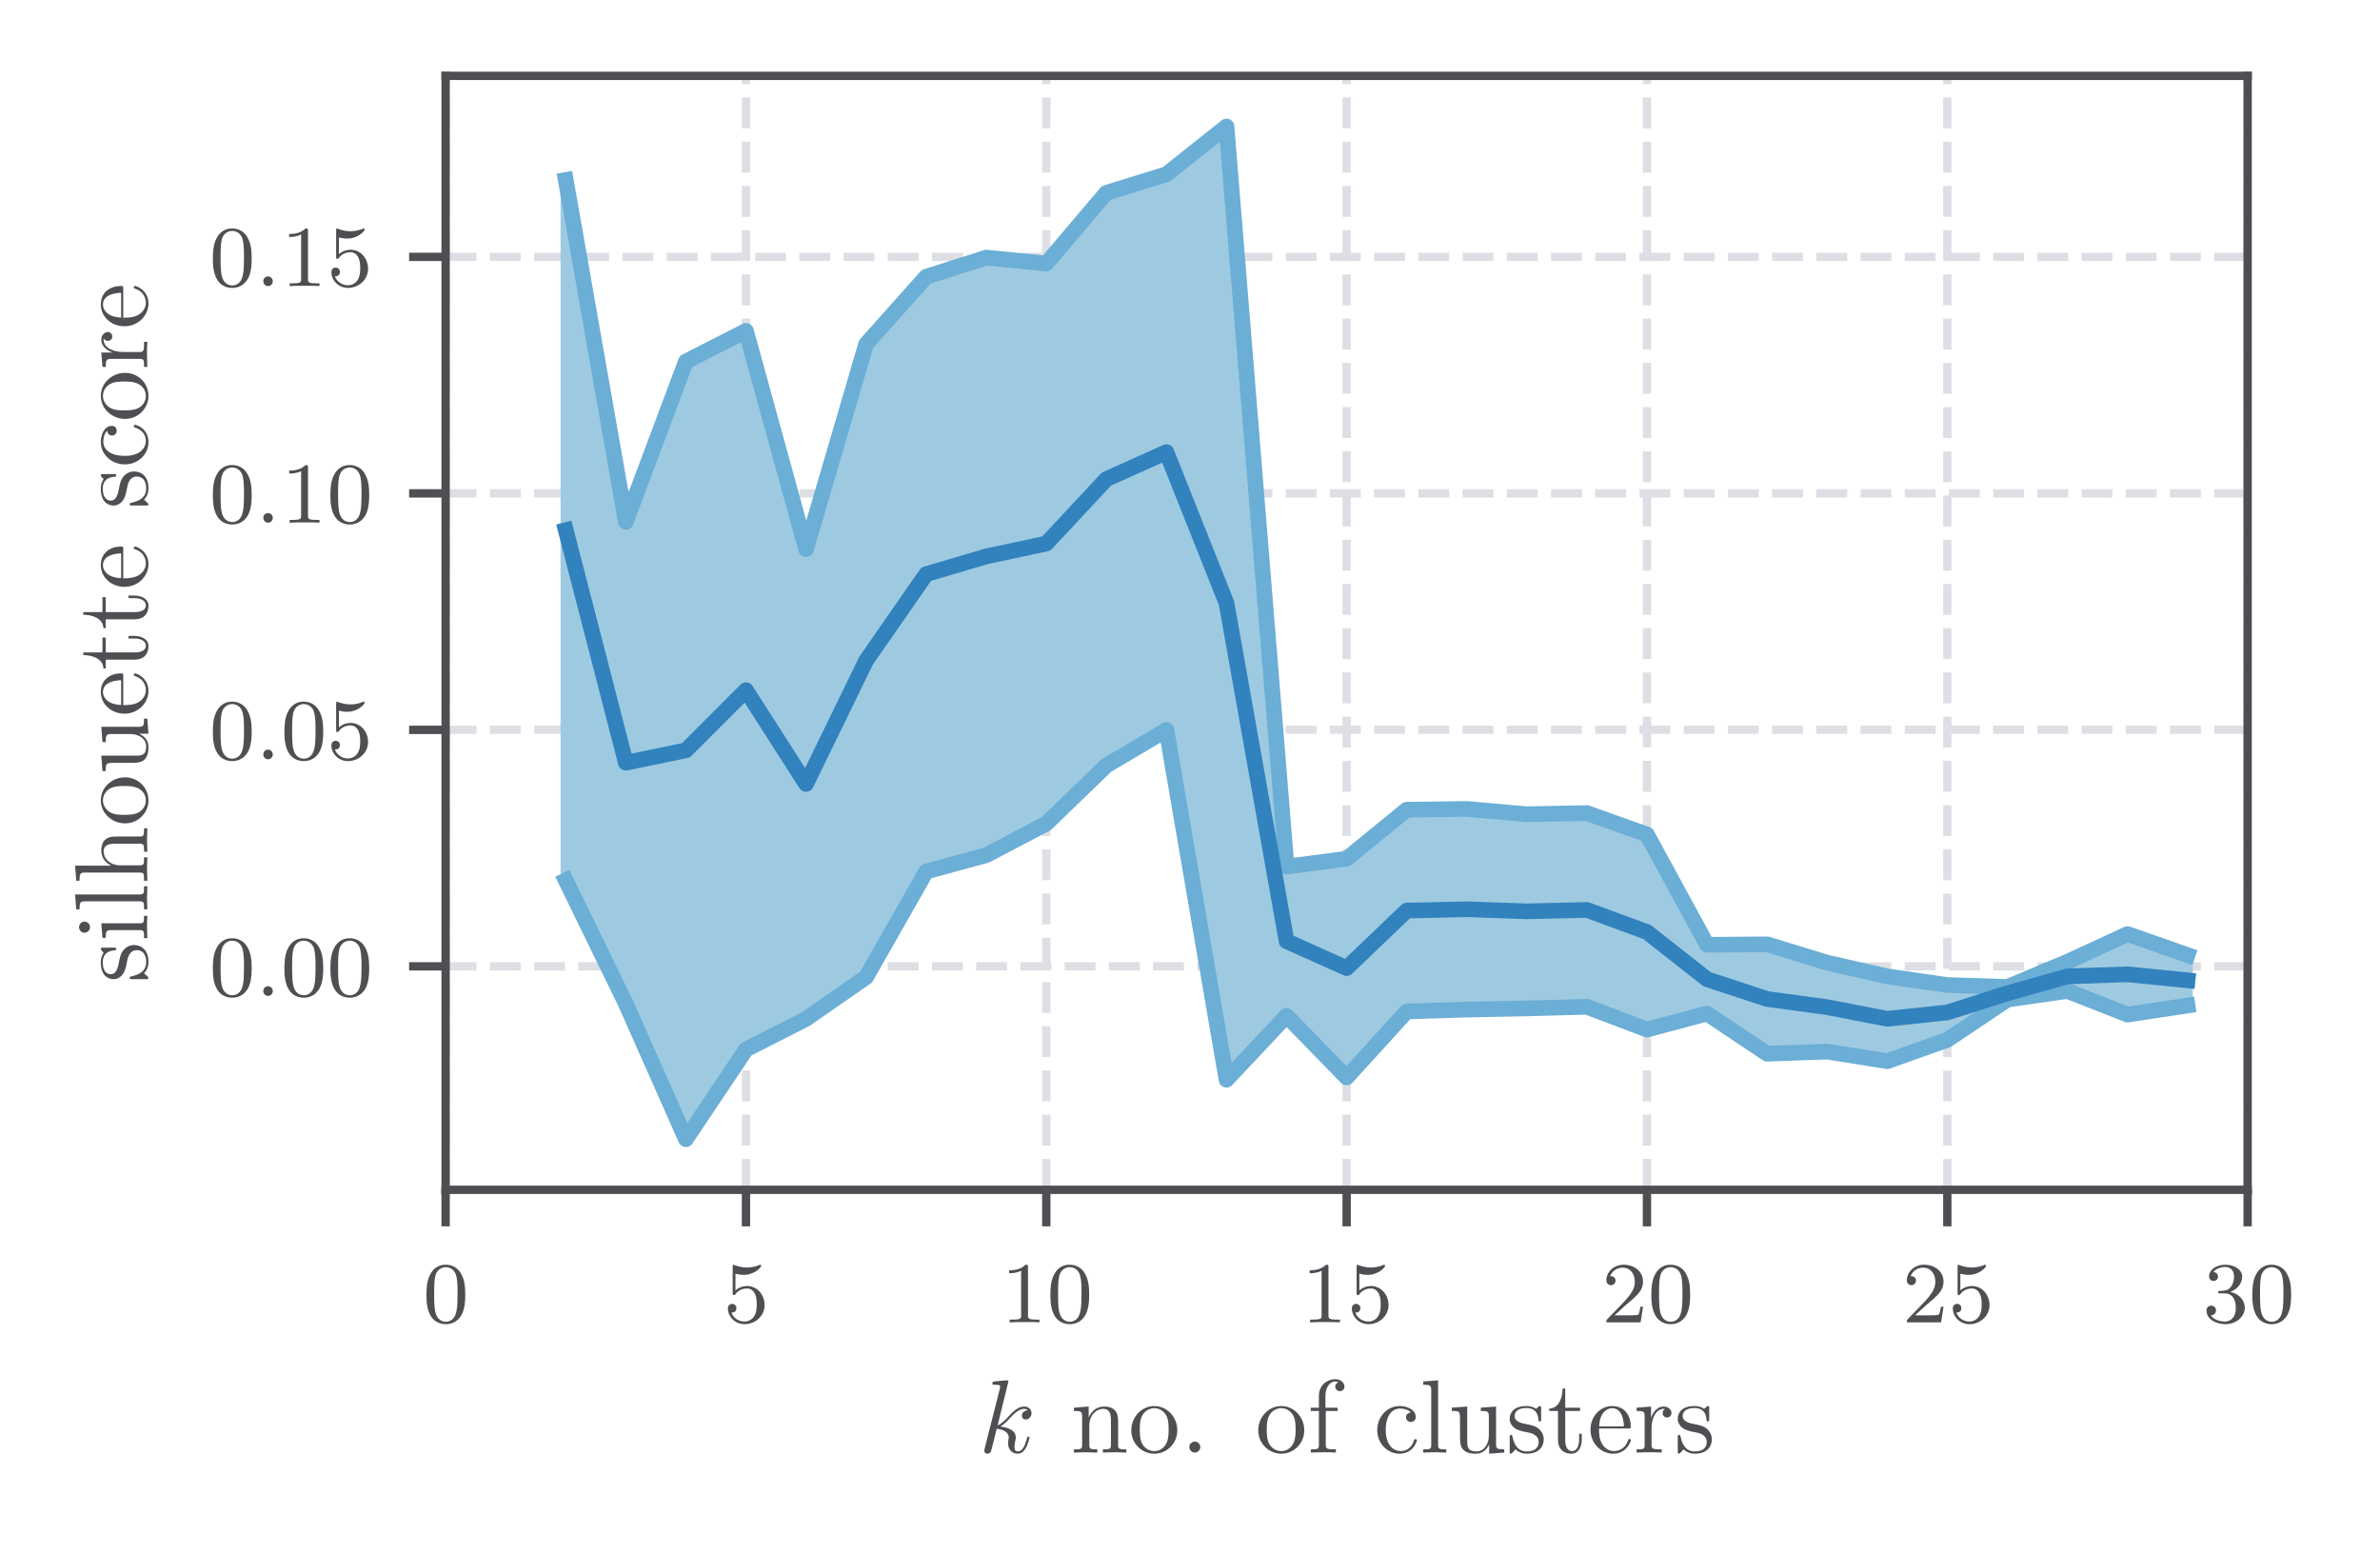 <?xml version="1.0" encoding="UTF-8"?>
<svg xmlns="http://www.w3.org/2000/svg" xmlns:xlink="http://www.w3.org/1999/xlink" width="227.085pt" height="148.327pt" viewBox="0 0 227.085 148.327" version="1.2">
<defs>
<g>
<symbol overflow="visible" id="glyph0-0">
<path style="stroke:none;" d=""/>
</symbol>
<symbol overflow="visible" id="glyph0-1">
<path style="stroke:none;" d="M 4.047 -2.641 C 4.047 -3.516 3.953 -4.062 3.672 -4.594 C 3.312 -5.312 2.641 -5.5 2.188 -5.5 C 1.156 -5.5 0.766 -4.719 0.656 -4.484 C 0.359 -3.891 0.344 -3.062 0.344 -2.641 C 0.344 -2.094 0.359 -1.25 0.766 -0.594 C 1.141 0.016 1.75 0.172 2.188 0.172 C 2.594 0.172 3.297 0.047 3.719 -0.766 C 4.016 -1.359 4.047 -2.094 4.047 -2.641 Z M 3.312 -2.734 C 3.312 -2.25 3.312 -1.5 3.203 -1.047 C 3.031 -0.172 2.469 -0.062 2.188 -0.062 C 1.906 -0.062 1.344 -0.188 1.172 -1.062 C 1.078 -1.531 1.078 -2.312 1.078 -2.734 C 1.078 -3.312 1.078 -3.891 1.172 -4.344 C 1.344 -5.188 1.984 -5.266 2.188 -5.266 C 2.469 -5.266 3.047 -5.125 3.203 -4.375 C 3.312 -3.922 3.312 -3.297 3.312 -2.734 Z M 3.312 -2.734 "/>
</symbol>
<symbol overflow="visible" id="glyph0-2">
<path style="stroke:none;" d="M 3.938 -1.656 C 3.938 -2.609 3.25 -3.469 2.266 -3.469 C 1.859 -3.469 1.469 -3.328 1.156 -3.047 L 1.156 -4.641 C 1.266 -4.609 1.594 -4.531 1.938 -4.531 C 2.969 -4.531 3.609 -5.25 3.609 -5.375 C 3.609 -5.469 3.547 -5.5 3.5 -5.5 C 3.5 -5.5 3.469 -5.5 3.391 -5.453 C 3.078 -5.328 2.688 -5.234 2.25 -5.234 C 1.766 -5.234 1.359 -5.359 1.094 -5.453 C 1.016 -5.5 0.984 -5.5 0.984 -5.5 C 0.891 -5.5 0.891 -5.406 0.891 -5.25 L 0.891 -2.828 C 0.891 -2.688 0.891 -2.594 1.016 -2.594 C 1.078 -2.594 1.109 -2.625 1.156 -2.688 C 1.25 -2.812 1.562 -3.234 2.266 -3.234 C 2.734 -3.234 2.953 -2.859 3.031 -2.688 C 3.172 -2.391 3.188 -2.016 3.188 -1.688 C 3.188 -1.391 3.172 -0.938 2.938 -0.578 C 2.781 -0.328 2.453 -0.078 2.016 -0.078 C 1.484 -0.078 0.953 -0.406 0.766 -0.953 C 0.781 -0.938 0.844 -0.938 0.844 -0.938 C 1.078 -0.938 1.25 -1.094 1.25 -1.344 C 1.25 -1.656 1.016 -1.766 0.844 -1.766 C 0.703 -1.766 0.438 -1.672 0.438 -1.328 C 0.438 -0.578 1.078 0.172 2.031 0.172 C 3.062 0.172 3.938 -0.625 3.938 -1.656 Z M 3.938 -1.656 "/>
</symbol>
<symbol overflow="visible" id="glyph0-3">
<path style="stroke:none;" d="M 3.688 0 L 3.688 -0.266 L 3.406 -0.266 C 2.625 -0.266 2.594 -0.375 2.594 -0.672 L 2.594 -5.266 C 2.594 -5.484 2.578 -5.5 2.359 -5.5 C 2.016 -5.172 1.578 -4.969 0.797 -4.969 L 0.797 -4.688 C 1.016 -4.688 1.469 -4.688 1.938 -4.922 L 1.938 -0.672 C 1.938 -0.375 1.922 -0.266 1.125 -0.266 L 0.844 -0.266 L 0.844 0 C 1.188 -0.031 1.891 -0.031 2.266 -0.031 C 2.641 -0.031 3.359 -0.031 3.688 0 Z M 3.688 0 "/>
</symbol>
<symbol overflow="visible" id="glyph0-4">
<path style="stroke:none;" d="M 3.938 -1.484 L 3.688 -1.484 C 3.656 -1.312 3.594 -0.906 3.5 -0.75 C 3.453 -0.672 2.812 -0.672 2.688 -0.672 L 1.219 -0.672 L 2.328 -1.688 C 2.469 -1.812 2.812 -2.078 2.938 -2.203 C 3.453 -2.672 3.938 -3.125 3.938 -3.875 C 3.938 -4.859 3.109 -5.5 2.078 -5.5 C 1.094 -5.5 0.438 -4.75 0.438 -4.016 C 0.438 -3.609 0.766 -3.547 0.875 -3.547 C 1.047 -3.547 1.312 -3.672 1.312 -3.984 C 1.312 -4.406 0.891 -4.406 0.797 -4.406 C 1.031 -5.016 1.594 -5.219 1.984 -5.219 C 2.766 -5.219 3.156 -4.578 3.156 -3.875 C 3.156 -3.016 2.547 -2.391 1.578 -1.391 L 0.531 -0.312 C 0.438 -0.219 0.438 -0.203 0.438 0 L 3.703 0 Z M 3.938 -1.484 "/>
</symbol>
<symbol overflow="visible" id="glyph0-5">
<path style="stroke:none;" d="M 4.016 -1.406 C 4.016 -2.094 3.469 -2.734 2.625 -2.906 C 3.281 -3.141 3.766 -3.703 3.766 -4.359 C 3.766 -5.031 3.031 -5.5 2.172 -5.5 C 1.281 -5.5 0.609 -5.016 0.609 -4.391 C 0.609 -4.078 0.812 -3.953 1.031 -3.953 C 1.297 -3.953 1.453 -4.141 1.453 -4.375 C 1.453 -4.672 1.188 -4.797 1.016 -4.797 C 1.359 -5.25 1.984 -5.281 2.141 -5.281 C 2.359 -5.281 2.984 -5.219 2.984 -4.359 C 2.984 -3.781 2.75 -3.438 2.625 -3.312 C 2.375 -3.047 2.188 -3.031 1.688 -3 C 1.531 -3 1.469 -2.984 1.469 -2.875 C 1.469 -2.766 1.531 -2.766 1.672 -2.766 L 2.094 -2.766 C 2.75 -2.766 3.156 -2.281 3.156 -1.406 C 3.156 -0.375 2.578 -0.078 2.125 -0.078 C 1.672 -0.078 1.062 -0.234 0.766 -0.672 C 1.062 -0.672 1.266 -0.875 1.266 -1.141 C 1.266 -1.406 1.078 -1.594 0.812 -1.594 C 0.594 -1.594 0.359 -1.453 0.359 -1.125 C 0.359 -0.344 1.203 0.172 2.156 0.172 C 3.25 0.172 4.016 -0.594 4.016 -1.406 Z M 4.016 -1.406 "/>
</symbol>
<symbol overflow="visible" id="glyph1-0">
<path style="stroke:none;" d=""/>
</symbol>
<symbol overflow="visible" id="glyph1-1">
<path style="stroke:none;" d="M 4.859 -1.422 C 4.859 -1.516 4.766 -1.516 4.75 -1.516 C 4.641 -1.516 4.641 -1.484 4.609 -1.344 C 4.406 -0.609 4.172 -0.109 3.734 -0.109 C 3.547 -0.109 3.422 -0.219 3.422 -0.578 C 3.422 -0.75 3.469 -0.969 3.5 -1.125 C 3.547 -1.297 3.547 -1.344 3.547 -1.438 C 3.547 -2.078 2.922 -2.375 2.078 -2.484 C 2.375 -2.656 2.703 -2.969 2.922 -3.219 C 3.406 -3.734 3.859 -4.172 4.344 -4.172 C 4.406 -4.172 4.422 -4.172 4.438 -4.156 C 4.547 -4.141 4.562 -4.141 4.641 -4.078 C 4.656 -4.062 4.656 -4.062 4.688 -4.031 C 4.203 -4.016 4.125 -3.625 4.125 -3.5 C 4.125 -3.344 4.234 -3.156 4.5 -3.156 C 4.75 -3.156 5.047 -3.375 5.047 -3.766 C 5.047 -4.062 4.812 -4.391 4.359 -4.391 C 4.094 -4.391 3.625 -4.312 2.922 -3.516 C 2.578 -3.141 2.188 -2.734 1.812 -2.594 L 2.844 -6.781 C 2.844 -6.781 2.844 -6.891 2.719 -6.891 C 2.484 -6.891 1.766 -6.812 1.516 -6.781 C 1.422 -6.781 1.312 -6.766 1.312 -6.594 C 1.312 -6.469 1.406 -6.469 1.562 -6.469 C 2.031 -6.469 2.047 -6.406 2.047 -6.297 L 2.031 -6.109 L 0.578 -0.391 C 0.547 -0.25 0.547 -0.234 0.547 -0.172 C 0.547 0.062 0.75 0.109 0.828 0.109 C 0.969 0.109 1.109 0.016 1.172 -0.094 C 1.219 -0.188 1.672 -2.031 1.719 -2.266 C 2.062 -2.25 2.875 -2.078 2.875 -1.422 C 2.875 -1.359 2.875 -1.312 2.844 -1.219 C 2.828 -1.094 2.812 -0.984 2.812 -0.875 C 2.812 -0.281 3.203 0.109 3.719 0.109 C 4.016 0.109 4.281 -0.047 4.5 -0.422 C 4.75 -0.859 4.859 -1.422 4.859 -1.422 Z M 4.859 -1.422 "/>
</symbol>
<symbol overflow="visible" id="glyph2-0">
<path style="stroke:none;" d=""/>
</symbol>
<symbol overflow="visible" id="glyph2-1">
<path style="stroke:none;" d="M 5.312 0 L 5.312 -0.312 C 4.797 -0.312 4.547 -0.312 4.531 -0.609 L 4.531 -2.5 C 4.531 -3.359 4.531 -3.656 4.234 -4.016 C 4.094 -4.188 3.766 -4.391 3.188 -4.391 C 2.453 -4.391 2 -3.953 1.719 -3.344 L 1.719 -4.391 L 0.312 -4.281 L 0.312 -3.969 C 1.016 -3.969 1.094 -3.906 1.094 -3.406 L 1.094 -0.75 C 1.094 -0.312 0.984 -0.312 0.312 -0.312 L 0.312 0 L 1.438 -0.031 L 2.547 0 L 2.547 -0.312 C 1.891 -0.312 1.781 -0.312 1.781 -0.75 L 1.781 -2.578 C 1.781 -3.609 2.484 -4.172 3.109 -4.172 C 3.734 -4.172 3.844 -3.625 3.844 -3.062 L 3.844 -0.75 C 3.844 -0.312 3.734 -0.312 3.078 -0.312 L 3.078 0 L 4.203 -0.031 Z M 5.312 0 "/>
</symbol>
<symbol overflow="visible" id="glyph2-2">
<path style="stroke:none;" d="M 4.672 -2.125 C 4.672 -3.391 3.688 -4.438 2.484 -4.438 C 1.234 -4.438 0.281 -3.359 0.281 -2.125 C 0.281 -0.844 1.312 0.109 2.469 0.109 C 3.672 0.109 4.672 -0.859 4.672 -2.125 Z M 3.844 -2.203 C 3.844 -1.844 3.844 -1.312 3.625 -0.875 C 3.406 -0.422 2.969 -0.141 2.484 -0.141 C 2.047 -0.141 1.625 -0.344 1.344 -0.797 C 1.094 -1.234 1.094 -1.844 1.094 -2.203 C 1.094 -2.594 1.094 -3.125 1.344 -3.562 C 1.609 -4.016 2.078 -4.234 2.469 -4.234 C 2.906 -4.234 3.328 -4.016 3.594 -3.578 C 3.844 -3.156 3.844 -2.578 3.844 -2.203 Z M 3.844 -2.203 "/>
</symbol>
<symbol overflow="visible" id="glyph2-3">
<path style="stroke:none;" d="M 1.906 -0.531 C 1.906 -0.812 1.672 -1.047 1.375 -1.047 C 1.094 -1.047 0.859 -0.812 0.859 -0.531 C 0.859 -0.234 1.094 0 1.375 0 C 1.672 0 1.906 -0.234 1.906 -0.531 Z M 1.906 -0.531 "/>
</symbol>
<symbol overflow="visible" id="glyph2-4">
<path style="stroke:none;" d="M 3.547 -6.297 C 3.547 -6.672 3.172 -7 2.656 -7 C 1.953 -7 1.109 -6.469 1.109 -5.422 L 1.109 -4.281 L 0.328 -4.281 L 0.328 -3.969 L 1.109 -3.969 L 1.109 -0.75 C 1.109 -0.312 1 -0.312 0.344 -0.312 L 0.344 0 L 1.469 -0.031 C 1.859 -0.031 2.328 -0.031 2.734 0 L 2.734 -0.312 L 2.516 -0.312 C 1.781 -0.312 1.766 -0.422 1.766 -0.781 L 1.766 -3.969 L 2.891 -3.969 L 2.891 -4.281 L 1.734 -4.281 L 1.734 -5.422 C 1.734 -6.297 2.219 -6.781 2.656 -6.781 C 2.672 -6.781 2.828 -6.781 2.969 -6.703 C 2.859 -6.672 2.672 -6.531 2.672 -6.297 C 2.672 -6.062 2.844 -5.859 3.109 -5.859 C 3.391 -5.859 3.547 -6.062 3.547 -6.297 Z M 3.547 -6.297 "/>
</symbol>
<symbol overflow="visible" id="glyph2-5">
<path style="stroke:none;" d="M 4.125 -1.188 C 4.125 -1.281 4.016 -1.281 3.984 -1.281 C 3.906 -1.281 3.875 -1.234 3.859 -1.188 C 3.578 -0.266 2.922 -0.141 2.562 -0.141 C 2.031 -0.141 1.156 -0.562 1.156 -2.156 C 1.156 -3.781 1.969 -4.203 2.5 -4.203 C 2.594 -4.203 3.219 -4.188 3.562 -3.828 C 3.156 -3.797 3.094 -3.5 3.094 -3.375 C 3.094 -3.109 3.281 -2.922 3.547 -2.922 C 3.812 -2.922 4.016 -3.078 4.016 -3.391 C 4.016 -4.062 3.25 -4.438 2.484 -4.438 C 1.25 -4.438 0.344 -3.375 0.344 -2.141 C 0.344 -0.875 1.312 0.109 2.469 0.109 C 3.797 0.109 4.125 -1.078 4.125 -1.188 Z M 4.125 -1.188 "/>
</symbol>
<symbol overflow="visible" id="glyph2-6">
<path style="stroke:none;" d="M 2.531 0 L 2.531 -0.312 C 1.859 -0.312 1.75 -0.312 1.75 -0.75 L 1.75 -6.891 L 0.328 -6.781 L 0.328 -6.469 C 1.016 -6.469 1.094 -6.406 1.094 -5.906 L 1.094 -0.75 C 1.094 -0.312 0.984 -0.312 0.328 -0.312 L 0.328 0 L 1.422 -0.031 Z M 2.531 0 "/>
</symbol>
<symbol overflow="visible" id="glyph2-7">
<path style="stroke:none;" d="M 5.312 0 L 5.312 -0.312 C 4.609 -0.312 4.531 -0.375 4.531 -0.859 L 4.531 -4.391 L 3.078 -4.281 L 3.078 -3.969 C 3.766 -3.969 3.844 -3.906 3.844 -3.406 L 3.844 -1.641 C 3.844 -0.781 3.375 -0.109 2.656 -0.109 C 1.812 -0.109 1.781 -0.578 1.781 -1.094 L 1.781 -4.391 L 0.312 -4.281 L 0.312 -3.969 C 1.094 -3.969 1.094 -3.938 1.094 -3.062 L 1.094 -1.562 C 1.094 -0.797 1.094 0.109 2.594 0.109 C 3.156 0.109 3.594 -0.172 3.875 -0.781 L 3.875 0.109 Z M 5.312 0 "/>
</symbol>
<symbol overflow="visible" id="glyph2-8">
<path style="stroke:none;" d="M 3.578 -1.266 C 3.578 -1.797 3.281 -2.094 3.156 -2.219 C 2.828 -2.531 2.438 -2.609 2.031 -2.688 C 1.469 -2.797 0.797 -2.922 0.797 -3.5 C 0.797 -3.844 1.062 -4.25 1.922 -4.25 C 3 -4.25 3.062 -3.359 3.078 -3.062 C 3.078 -2.969 3.188 -2.969 3.188 -2.969 C 3.328 -2.969 3.328 -3.016 3.328 -3.203 L 3.328 -4.203 C 3.328 -4.375 3.328 -4.438 3.219 -4.438 C 3.172 -4.438 3.141 -4.438 3.016 -4.328 C 2.984 -4.281 2.891 -4.203 2.844 -4.172 C 2.469 -4.438 2.062 -4.438 1.922 -4.438 C 0.703 -4.438 0.328 -3.781 0.328 -3.219 C 0.328 -2.875 0.484 -2.594 0.75 -2.375 C 1.078 -2.125 1.344 -2.062 2.062 -1.922 C 2.281 -1.891 3.094 -1.719 3.094 -1.016 C 3.094 -0.5 2.75 -0.109 1.969 -0.109 C 1.141 -0.109 0.781 -0.672 0.594 -1.516 C 0.562 -1.641 0.562 -1.688 0.453 -1.688 C 0.328 -1.688 0.328 -1.625 0.328 -1.438 L 0.328 -0.125 C 0.328 0.047 0.328 0.109 0.438 0.109 C 0.484 0.109 0.5 0.094 0.688 -0.094 C 0.703 -0.109 0.703 -0.125 0.891 -0.312 C 1.312 0.094 1.766 0.109 1.969 0.109 C 3.109 0.109 3.578 -0.562 3.578 -1.266 Z M 3.578 -1.266 "/>
</symbol>
<symbol overflow="visible" id="glyph2-9">
<path style="stroke:none;" d="M 3.297 -1.234 L 3.297 -1.797 L 3.047 -1.797 L 3.047 -1.25 C 3.047 -0.516 2.75 -0.141 2.375 -0.141 C 1.719 -0.141 1.719 -1.047 1.719 -1.203 L 1.719 -3.969 L 3.141 -3.969 L 3.141 -4.281 L 1.719 -4.281 L 1.719 -6.109 L 1.469 -6.109 C 1.453 -5.281 1.156 -4.234 0.188 -4.188 L 0.188 -3.969 L 1.031 -3.969 L 1.031 -1.234 C 1.031 -0.016 1.953 0.109 2.312 0.109 C 3.016 0.109 3.297 -0.594 3.297 -1.234 Z M 3.297 -1.234 "/>
</symbol>
<symbol overflow="visible" id="glyph2-10">
<path style="stroke:none;" d="M 4.125 -1.188 C 4.125 -1.281 4.031 -1.297 3.984 -1.297 C 3.906 -1.297 3.875 -1.234 3.859 -1.156 C 3.516 -0.141 2.625 -0.141 2.516 -0.141 C 2.031 -0.141 1.625 -0.438 1.406 -0.797 C 1.094 -1.281 1.094 -1.938 1.094 -2.297 L 3.875 -2.297 C 4.094 -2.297 4.125 -2.297 4.125 -2.5 C 4.125 -3.484 3.578 -4.438 2.344 -4.438 C 1.188 -4.438 0.281 -3.422 0.281 -2.188 C 0.281 -0.859 1.312 0.109 2.453 0.109 C 3.672 0.109 4.125 -0.984 4.125 -1.188 Z M 3.469 -2.5 L 1.109 -2.5 C 1.172 -3.984 2 -4.234 2.344 -4.234 C 3.359 -4.234 3.469 -2.891 3.469 -2.5 Z M 3.469 -2.5 "/>
</symbol>
<symbol overflow="visible" id="glyph2-11">
<path style="stroke:none;" d="M 3.609 -3.781 C 3.609 -4.094 3.297 -4.391 2.875 -4.391 C 2.156 -4.391 1.797 -3.719 1.656 -3.297 L 1.656 -4.391 L 0.281 -4.281 L 0.281 -3.969 C 0.969 -3.969 1.047 -3.906 1.047 -3.406 L 1.047 -0.75 C 1.047 -0.312 0.938 -0.312 0.281 -0.312 L 0.281 0 L 1.406 -0.031 C 1.812 -0.031 2.266 -0.031 2.672 0 L 2.672 -0.312 L 2.453 -0.312 C 1.719 -0.312 1.703 -0.422 1.703 -0.781 L 1.703 -2.297 C 1.703 -3.281 2.125 -4.172 2.875 -4.172 C 2.953 -4.172 2.969 -4.172 2.984 -4.156 C 2.953 -4.141 2.766 -4.031 2.766 -3.766 C 2.766 -3.5 2.969 -3.344 3.188 -3.344 C 3.359 -3.344 3.609 -3.469 3.609 -3.781 Z M 3.609 -3.781 "/>
</symbol>
<symbol overflow="visible" id="glyph3-0">
<path style="stroke:none;" d=""/>
</symbol>
<symbol overflow="visible" id="glyph3-1">
<path style="stroke:none;" d="M 1.672 -0.453 C 1.672 -0.734 1.453 -0.922 1.219 -0.922 C 0.953 -0.922 0.766 -0.703 0.766 -0.469 C 0.766 -0.188 0.984 0 1.219 0 C 1.484 0 1.672 -0.219 1.672 -0.453 Z M 1.672 -0.453 "/>
</symbol>
<symbol overflow="visible" id="glyph4-0">
<path style="stroke:none;" d=""/>
</symbol>
<symbol overflow="visible" id="glyph4-1">
<path style="stroke:none;" d="M -1.266 -3.578 C -1.797 -3.578 -2.094 -3.281 -2.219 -3.156 C -2.531 -2.828 -2.609 -2.438 -2.688 -2.031 C -2.797 -1.469 -2.922 -0.797 -3.5 -0.797 C -3.844 -0.797 -4.25 -1.062 -4.25 -1.922 C -4.25 -3 -3.359 -3.062 -3.062 -3.078 C -2.969 -3.078 -2.969 -3.188 -2.969 -3.188 C -2.969 -3.328 -3.016 -3.328 -3.203 -3.328 L -4.203 -3.328 C -4.375 -3.328 -4.438 -3.328 -4.438 -3.219 C -4.438 -3.172 -4.438 -3.141 -4.328 -3.016 C -4.281 -2.984 -4.203 -2.891 -4.172 -2.844 C -4.438 -2.469 -4.438 -2.062 -4.438 -1.922 C -4.438 -0.703 -3.781 -0.328 -3.219 -0.328 C -2.875 -0.328 -2.594 -0.484 -2.375 -0.75 C -2.125 -1.078 -2.062 -1.344 -1.922 -2.062 C -1.891 -2.281 -1.719 -3.094 -1.016 -3.094 C -0.5 -3.094 -0.109 -2.75 -0.109 -1.969 C -0.109 -1.141 -0.672 -0.781 -1.516 -0.594 C -1.641 -0.562 -1.688 -0.562 -1.688 -0.453 C -1.688 -0.328 -1.625 -0.328 -1.438 -0.328 L -0.125 -0.328 C 0.047 -0.328 0.109 -0.328 0.109 -0.438 C 0.109 -0.484 0.094 -0.5 -0.094 -0.688 C -0.109 -0.703 -0.125 -0.703 -0.312 -0.891 C 0.094 -1.312 0.109 -1.766 0.109 -1.969 C 0.109 -3.109 -0.562 -3.578 -1.266 -3.578 Z M -1.266 -3.578 "/>
</symbol>
<symbol overflow="visible" id="glyph4-2">
<path style="stroke:none;" d="M 0 -2.453 L -0.312 -2.453 C -0.312 -1.797 -0.359 -1.75 -0.75 -1.75 L -4.391 -1.75 L -4.281 -0.359 L -3.969 -0.359 C -3.969 -1.016 -3.906 -1.094 -3.422 -1.094 L -0.75 -1.094 C -0.312 -1.094 -0.312 -0.984 -0.312 -0.328 L 0 -0.328 L -0.031 -1.422 C -0.031 -1.766 -0.016 -2.109 0 -2.453 Z M -6 -1.906 C -6.266 -1.906 -6.516 -1.672 -6.516 -1.375 C -6.516 -1.047 -6.234 -0.844 -6 -0.844 C -5.719 -0.844 -5.469 -1.078 -5.469 -1.375 C -5.469 -1.703 -5.75 -1.906 -6 -1.906 Z M -6 -1.906 "/>
</symbol>
<symbol overflow="visible" id="glyph4-3">
<path style="stroke:none;" d="M 0 -2.531 L -0.312 -2.531 C -0.312 -1.859 -0.312 -1.75 -0.75 -1.75 L -6.891 -1.75 L -6.781 -0.328 L -6.469 -0.328 C -6.469 -1.016 -6.406 -1.094 -5.906 -1.094 L -0.75 -1.094 C -0.312 -1.094 -0.312 -0.984 -0.312 -0.328 L 0 -0.328 L -0.031 -1.422 Z M 0 -2.531 "/>
</symbol>
<symbol overflow="visible" id="glyph4-4">
<path style="stroke:none;" d="M 0 -5.312 L -0.312 -5.312 C -0.312 -4.797 -0.312 -4.547 -0.609 -4.531 L -2.5 -4.531 C -3.359 -4.531 -3.656 -4.531 -4.016 -4.234 C -4.188 -4.094 -4.391 -3.766 -4.391 -3.188 C -4.391 -2.344 -3.797 -1.922 -3.438 -1.75 L -6.891 -1.75 L -6.781 -0.312 L -6.469 -0.312 C -6.469 -1.016 -6.406 -1.094 -5.906 -1.094 L -0.75 -1.094 C -0.312 -1.094 -0.312 -0.984 -0.312 -0.312 L 0 -0.312 L -0.031 -1.438 L 0 -2.547 L -0.312 -2.547 C -0.312 -1.891 -0.312 -1.781 -0.75 -1.781 L -2.578 -1.781 C -3.609 -1.781 -4.172 -2.484 -4.172 -3.109 C -4.172 -3.734 -3.625 -3.844 -3.062 -3.844 L -0.75 -3.844 C -0.312 -3.844 -0.312 -3.734 -0.312 -3.078 L 0 -3.078 L -0.031 -4.203 Z M 0 -5.312 "/>
</symbol>
<symbol overflow="visible" id="glyph4-5">
<path style="stroke:none;" d="M -2.125 -4.672 C -3.391 -4.672 -4.438 -3.688 -4.438 -2.484 C -4.438 -1.234 -3.359 -0.281 -2.125 -0.281 C -0.844 -0.281 0.109 -1.312 0.109 -2.469 C 0.109 -3.672 -0.859 -4.672 -2.125 -4.672 Z M -2.203 -3.844 C -1.844 -3.844 -1.312 -3.844 -0.875 -3.625 C -0.422 -3.406 -0.141 -2.969 -0.141 -2.484 C -0.141 -2.047 -0.344 -1.625 -0.797 -1.344 C -1.234 -1.094 -1.844 -1.094 -2.203 -1.094 C -2.594 -1.094 -3.125 -1.094 -3.562 -1.344 C -4.016 -1.609 -4.234 -2.078 -4.234 -2.469 C -4.234 -2.906 -4.016 -3.328 -3.578 -3.594 C -3.156 -3.844 -2.578 -3.844 -2.203 -3.844 Z M -2.203 -3.844 "/>
</symbol>
<symbol overflow="visible" id="glyph4-6">
<path style="stroke:none;" d="M 0 -5.312 L -0.312 -5.312 C -0.312 -4.609 -0.375 -4.531 -0.859 -4.531 L -4.391 -4.531 L -4.281 -3.078 L -3.969 -3.078 C -3.969 -3.766 -3.906 -3.844 -3.406 -3.844 L -1.641 -3.844 C -0.781 -3.844 -0.109 -3.375 -0.109 -2.656 C -0.109 -1.812 -0.578 -1.781 -1.094 -1.781 L -4.391 -1.781 L -4.281 -0.312 L -3.969 -0.312 C -3.969 -1.094 -3.938 -1.094 -3.062 -1.094 L -1.562 -1.094 C -0.797 -1.094 0.109 -1.094 0.109 -2.594 C 0.109 -3.156 -0.172 -3.594 -0.781 -3.875 L 0.109 -3.875 Z M 0 -5.312 "/>
</symbol>
<symbol overflow="visible" id="glyph4-7">
<path style="stroke:none;" d="M -1.188 -4.125 C -1.281 -4.125 -1.297 -4.031 -1.297 -3.984 C -1.297 -3.906 -1.234 -3.875 -1.156 -3.859 C -0.141 -3.516 -0.141 -2.625 -0.141 -2.516 C -0.141 -2.031 -0.438 -1.625 -0.797 -1.406 C -1.281 -1.094 -1.938 -1.094 -2.297 -1.094 L -2.297 -3.875 C -2.297 -4.094 -2.297 -4.125 -2.5 -4.125 C -3.484 -4.125 -4.438 -3.578 -4.438 -2.344 C -4.438 -1.188 -3.422 -0.281 -2.188 -0.281 C -0.859 -0.281 0.109 -1.312 0.109 -2.453 C 0.109 -3.672 -0.984 -4.125 -1.188 -4.125 Z M -2.5 -3.469 L -2.5 -1.109 C -3.984 -1.172 -4.234 -2 -4.234 -2.344 C -4.234 -3.359 -2.891 -3.469 -2.5 -3.469 Z M -2.5 -3.469 "/>
</symbol>
<symbol overflow="visible" id="glyph4-8">
<path style="stroke:none;" d="M -1.234 -3.297 L -1.797 -3.297 L -1.797 -3.047 L -1.25 -3.047 C -0.516 -3.047 -0.141 -2.75 -0.141 -2.375 C -0.141 -1.719 -1.047 -1.719 -1.203 -1.719 L -3.969 -1.719 L -3.969 -3.141 L -4.281 -3.141 L -4.281 -1.719 L -6.109 -1.719 L -6.109 -1.469 C -5.281 -1.453 -4.234 -1.156 -4.188 -0.188 L -3.969 -0.188 L -3.969 -1.031 L -1.234 -1.031 C -0.016 -1.031 0.109 -1.953 0.109 -2.312 C 0.109 -3.016 -0.594 -3.297 -1.234 -3.297 Z M -1.234 -3.297 "/>
</symbol>
<symbol overflow="visible" id="glyph4-9">
<path style="stroke:none;" d="M -1.188 -4.125 C -1.281 -4.125 -1.281 -4.016 -1.281 -3.984 C -1.281 -3.906 -1.234 -3.875 -1.188 -3.859 C -0.266 -3.578 -0.141 -2.922 -0.141 -2.562 C -0.141 -2.031 -0.562 -1.156 -2.156 -1.156 C -3.781 -1.156 -4.203 -1.969 -4.203 -2.5 C -4.203 -2.594 -4.188 -3.219 -3.828 -3.562 C -3.797 -3.156 -3.5 -3.094 -3.375 -3.094 C -3.109 -3.094 -2.922 -3.281 -2.922 -3.547 C -2.922 -3.812 -3.078 -4.016 -3.391 -4.016 C -4.062 -4.016 -4.438 -3.25 -4.438 -2.484 C -4.438 -1.25 -3.375 -0.344 -2.141 -0.344 C -0.875 -0.344 0.109 -1.312 0.109 -2.469 C 0.109 -3.797 -1.078 -4.125 -1.188 -4.125 Z M -1.188 -4.125 "/>
</symbol>
<symbol overflow="visible" id="glyph4-10">
<path style="stroke:none;" d="M -3.781 -3.609 C -4.094 -3.609 -4.391 -3.297 -4.391 -2.875 C -4.391 -2.156 -3.719 -1.797 -3.297 -1.656 L -4.391 -1.656 L -4.281 -0.281 L -3.969 -0.281 C -3.969 -0.969 -3.906 -1.047 -3.406 -1.047 L -0.75 -1.047 C -0.312 -1.047 -0.312 -0.938 -0.312 -0.281 L 0 -0.281 L -0.031 -1.406 C -0.031 -1.812 -0.031 -2.266 0 -2.672 L -0.312 -2.672 L -0.312 -2.453 C -0.312 -1.719 -0.422 -1.703 -0.781 -1.703 L -2.297 -1.703 C -3.281 -1.703 -4.172 -2.125 -4.172 -2.875 C -4.172 -2.953 -4.172 -2.969 -4.156 -2.984 C -4.141 -2.953 -4.031 -2.766 -3.766 -2.766 C -3.5 -2.766 -3.344 -2.969 -3.344 -3.188 C -3.344 -3.359 -3.469 -3.609 -3.781 -3.609 Z M -3.781 -3.609 "/>
</symbol>
</g>
<clipPath id="clip1">
  <path d="M 42.539 7.168 L 43 7.168 L 43 113.48 L 42.539 113.48 Z M 42.539 7.168 "/>
</clipPath>
<clipPath id="clip2">
  <path d="M 70 7.168 L 72 7.168 L 72 113.48 L 70 113.48 Z M 70 7.168 "/>
</clipPath>
<clipPath id="clip3">
  <path d="M 99 7.168 L 101 7.168 L 101 113.48 L 99 113.48 Z M 99 7.168 "/>
</clipPath>
<clipPath id="clip4">
  <path d="M 128 7.168 L 129 7.168 L 129 113.48 L 128 113.48 Z M 128 7.168 "/>
</clipPath>
<clipPath id="clip5">
  <path d="M 156 7.168 L 158 7.168 L 158 113.48 L 156 113.48 Z M 156 7.168 "/>
</clipPath>
<clipPath id="clip6">
  <path d="M 185 7.168 L 187 7.168 L 187 113.48 L 185 113.48 Z M 185 7.168 "/>
</clipPath>
<clipPath id="clip7">
  <path d="M 214 7.168 L 214.559 7.168 L 214.559 113.48 L 214 113.48 Z M 214 7.168 "/>
</clipPath>
<clipPath id="clip8">
  <path d="M 42.539 91 L 214.559 91 L 214.559 93 L 42.539 93 Z M 42.539 91 "/>
</clipPath>
<clipPath id="clip9">
  <path d="M 42.539 69 L 214.559 69 L 214.559 70 L 42.539 70 Z M 42.539 69 "/>
</clipPath>
<clipPath id="clip10">
  <path d="M 42.539 46 L 214.559 46 L 214.559 48 L 42.539 48 Z M 42.539 46 "/>
</clipPath>
<clipPath id="clip11">
  <path d="M 42.539 24 L 214.559 24 L 214.559 25 L 42.539 25 Z M 42.539 24 "/>
</clipPath>
</defs>
<g id="surface1">
<g clip-path="url(#clip1)" clip-rule="nonzero">
<path style="fill:none;stroke-width:0.8;stroke-linecap:butt;stroke-linejoin:round;stroke:rgb(86.665%,87.45%,89.803%);stroke-opacity:1;stroke-dasharray:2.96,1.28;stroke-miterlimit:10;" d="M 42.675 34.332 L 42.675 141.126 " transform="matrix(0.995,0,0,-0.995,0.057,147.657)"/>
</g>
<path style="fill:none;stroke-width:0.8;stroke-linecap:butt;stroke-linejoin:round;stroke:rgb(30.196%,30.98%,32.549%);stroke-opacity:1;stroke-miterlimit:10;" d="M 42.675 34.332 L 42.675 30.831 " transform="matrix(0.995,0,0,-0.995,0.057,147.657)"/>
<g style="fill:rgb(30.196%,30.98%,32.549%);fill-opacity:1;">
  <use xlink:href="#glyph0-1" x="40.346" y="126.141"/>
</g>
<g clip-path="url(#clip2)" clip-rule="nonzero">
<path style="fill:none;stroke-width:0.8;stroke-linecap:butt;stroke-linejoin:round;stroke:rgb(86.665%,87.45%,89.803%);stroke-opacity:1;stroke-dasharray:2.96,1.28;stroke-miterlimit:10;" d="M 71.477 34.332 L 71.477 141.126 " transform="matrix(0.995,0,0,-0.995,0.057,147.657)"/>
</g>
<path style="fill:none;stroke-width:0.8;stroke-linecap:butt;stroke-linejoin:round;stroke:rgb(30.196%,30.98%,32.549%);stroke-opacity:1;stroke-miterlimit:10;" d="M 71.477 34.332 L 71.477 30.831 " transform="matrix(0.995,0,0,-0.995,0.057,147.657)"/>
<g style="fill:rgb(30.196%,30.98%,32.549%);fill-opacity:1;">
  <use xlink:href="#glyph0-2" x="69.016" y="126.141"/>
</g>
<g clip-path="url(#clip3)" clip-rule="nonzero">
<path style="fill:none;stroke-width:0.8;stroke-linecap:butt;stroke-linejoin:round;stroke:rgb(86.665%,87.45%,89.803%);stroke-opacity:1;stroke-dasharray:2.96,1.28;stroke-miterlimit:10;" d="M 100.275 34.332 L 100.275 141.126 " transform="matrix(0.995,0,0,-0.995,0.057,147.657)"/>
</g>
<path style="fill:none;stroke-width:0.8;stroke-linecap:butt;stroke-linejoin:round;stroke:rgb(30.196%,30.98%,32.549%);stroke-opacity:1;stroke-miterlimit:10;" d="M 100.275 34.332 L 100.275 30.831 " transform="matrix(0.995,0,0,-0.995,0.057,147.657)"/>
<g style="fill:rgb(30.196%,30.98%,32.549%);fill-opacity:1;">
  <use xlink:href="#glyph0-3" x="95.491" y="126.141"/>
  <use xlink:href="#glyph0-1" x="99.878" y="126.141"/>
</g>
<g clip-path="url(#clip4)" clip-rule="nonzero">
<path style="fill:none;stroke-width:0.8;stroke-linecap:butt;stroke-linejoin:round;stroke:rgb(86.665%,87.45%,89.803%);stroke-opacity:1;stroke-dasharray:2.96,1.28;stroke-miterlimit:10;" d="M 129.077 34.332 L 129.077 141.126 " transform="matrix(0.995,0,0,-0.995,0.057,147.657)"/>
</g>
<path style="fill:none;stroke-width:0.8;stroke-linecap:butt;stroke-linejoin:round;stroke:rgb(30.196%,30.98%,32.549%);stroke-opacity:1;stroke-miterlimit:10;" d="M 129.077 34.332 L 129.077 30.831 " transform="matrix(0.995,0,0,-0.995,0.057,147.657)"/>
<g style="fill:rgb(30.196%,30.98%,32.549%);fill-opacity:1;">
  <use xlink:href="#glyph0-3" x="124.161" y="126.141"/>
  <use xlink:href="#glyph0-2" x="128.548" y="126.141"/>
</g>
<g clip-path="url(#clip5)" clip-rule="nonzero">
<path style="fill:none;stroke-width:0.8;stroke-linecap:butt;stroke-linejoin:round;stroke:rgb(86.665%,87.45%,89.803%);stroke-opacity:1;stroke-dasharray:2.96,1.28;stroke-miterlimit:10;" d="M 157.875 34.332 L 157.875 141.126 " transform="matrix(0.995,0,0,-0.995,0.057,147.657)"/>
</g>
<path style="fill:none;stroke-width:0.8;stroke-linecap:butt;stroke-linejoin:round;stroke:rgb(30.196%,30.98%,32.549%);stroke-opacity:1;stroke-miterlimit:10;" d="M 157.875 34.332 L 157.875 30.831 " transform="matrix(0.995,0,0,-0.995,0.057,147.657)"/>
<g style="fill:rgb(30.196%,30.98%,32.549%);fill-opacity:1;">
  <use xlink:href="#glyph0-4" x="152.831" y="126.141"/>
  <use xlink:href="#glyph0-1" x="157.218" y="126.141"/>
</g>
<g clip-path="url(#clip6)" clip-rule="nonzero">
<path style="fill:none;stroke-width:0.8;stroke-linecap:butt;stroke-linejoin:round;stroke:rgb(86.665%,87.45%,89.803%);stroke-opacity:1;stroke-dasharray:2.96,1.28;stroke-miterlimit:10;" d="M 186.677 34.332 L 186.677 141.126 " transform="matrix(0.995,0,0,-0.995,0.057,147.657)"/>
</g>
<path style="fill:none;stroke-width:0.8;stroke-linecap:butt;stroke-linejoin:round;stroke:rgb(30.196%,30.98%,32.549%);stroke-opacity:1;stroke-miterlimit:10;" d="M 186.677 34.332 L 186.677 30.831 " transform="matrix(0.995,0,0,-0.995,0.057,147.657)"/>
<g style="fill:rgb(30.196%,30.98%,32.549%);fill-opacity:1;">
  <use xlink:href="#glyph0-4" x="181.501" y="126.141"/>
  <use xlink:href="#glyph0-2" x="185.888" y="126.141"/>
</g>
<g clip-path="url(#clip7)" clip-rule="nonzero">
<path style="fill:none;stroke-width:0.8;stroke-linecap:butt;stroke-linejoin:round;stroke:rgb(86.665%,87.45%,89.803%);stroke-opacity:1;stroke-dasharray:2.96,1.28;stroke-miterlimit:10;" d="M 215.475 34.332 L 215.475 141.126 " transform="matrix(0.995,0,0,-0.995,0.057,147.657)"/>
</g>
<path style="fill:none;stroke-width:0.8;stroke-linecap:butt;stroke-linejoin:round;stroke:rgb(30.196%,30.98%,32.549%);stroke-opacity:1;stroke-miterlimit:10;" d="M 215.475 34.332 L 215.475 30.831 " transform="matrix(0.995,0,0,-0.995,0.057,147.657)"/>
<g style="fill:rgb(30.196%,30.98%,32.549%);fill-opacity:1;">
  <use xlink:href="#glyph0-5" x="210.171" y="126.141"/>
  <use xlink:href="#glyph0-1" x="214.558" y="126.141"/>
</g>
<g style="fill:rgb(30.196%,30.98%,32.549%);fill-opacity:1;">
  <use xlink:href="#glyph1-1" x="93.373" y="138.561"/>
</g>
<g style="fill:rgb(30.196%,30.98%,32.549%);fill-opacity:1;">
  <use xlink:href="#glyph2-1" x="102.155" y="138.561"/>
  <use xlink:href="#glyph2-2" x="107.659" y="138.561"/>
  <use xlink:href="#glyph2-3" x="112.618" y="138.561"/>
</g>
<g style="fill:rgb(30.196%,30.98%,32.549%);fill-opacity:1;">
  <use xlink:href="#glyph2-2" x="119.773" y="138.561"/>
  <use xlink:href="#glyph2-4" x="124.732" y="138.561"/>
</g>
<g style="fill:rgb(30.196%,30.98%,32.549%);fill-opacity:1;">
  <use xlink:href="#glyph2-5" x="131.062" y="138.561"/>
  <use xlink:href="#glyph2-6" x="135.466" y="138.561"/>
  <use xlink:href="#glyph2-7" x="138.213" y="138.561"/>
  <use xlink:href="#glyph2-8" x="143.717" y="138.561"/>
  <use xlink:href="#glyph2-9" x="147.625" y="138.561"/>
  <use xlink:href="#glyph2-10" x="151.473" y="138.561"/>
  <use xlink:href="#glyph2-11" x="155.876" y="138.561"/>
  <use xlink:href="#glyph2-8" x="159.754" y="138.561"/>
</g>
<g clip-path="url(#clip8)" clip-rule="nonzero">
<path style="fill:none;stroke-width:0.8;stroke-linecap:butt;stroke-linejoin:round;stroke:rgb(86.665%,87.45%,89.803%);stroke-opacity:1;stroke-dasharray:2.96,1.28;stroke-miterlimit:10;" d="M 42.675 55.756 L 215.475 55.756 " transform="matrix(0.995,0,0,-0.995,0.057,147.657)"/>
</g>
<path style="fill:none;stroke-width:0.8;stroke-linecap:butt;stroke-linejoin:round;stroke:rgb(30.196%,30.98%,32.549%);stroke-opacity:1;stroke-miterlimit:10;" d="M 42.675 55.756 L 39.174 55.756 " transform="matrix(0.995,0,0,-0.995,0.057,147.657)"/>
<g style="fill:rgb(30.196%,30.98%,32.549%);fill-opacity:1;">
  <use xlink:href="#glyph0-1" x="19.967" y="94.999"/>
</g>
<g style="fill:rgb(30.196%,30.98%,32.549%);fill-opacity:1;">
  <use xlink:href="#glyph3-1" x="24.356" y="94.999"/>
</g>
<g style="fill:rgb(30.196%,30.98%,32.549%);fill-opacity:1;">
  <use xlink:href="#glyph0-1" x="26.794" y="94.999"/>
  <use xlink:href="#glyph0-1" x="31.181" y="94.999"/>
</g>
<g clip-path="url(#clip9)" clip-rule="nonzero">
<path style="fill:none;stroke-width:0.8;stroke-linecap:butt;stroke-linejoin:round;stroke:rgb(86.665%,87.45%,89.803%);stroke-opacity:1;stroke-dasharray:2.96,1.28;stroke-miterlimit:10;" d="M 42.675 78.429 L 215.475 78.429 " transform="matrix(0.995,0,0,-0.995,0.057,147.657)"/>
</g>
<path style="fill:none;stroke-width:0.8;stroke-linecap:butt;stroke-linejoin:round;stroke:rgb(30.196%,30.98%,32.549%);stroke-opacity:1;stroke-miterlimit:10;" d="M 42.675 78.429 L 39.174 78.429 " transform="matrix(0.995,0,0,-0.995,0.057,147.657)"/>
<g style="fill:rgb(30.196%,30.98%,32.549%);fill-opacity:1;">
  <use xlink:href="#glyph0-1" x="19.967" y="72.429"/>
</g>
<g style="fill:rgb(30.196%,30.98%,32.549%);fill-opacity:1;">
  <use xlink:href="#glyph3-1" x="24.356" y="72.429"/>
</g>
<g style="fill:rgb(30.196%,30.98%,32.549%);fill-opacity:1;">
  <use xlink:href="#glyph0-1" x="26.794" y="72.429"/>
  <use xlink:href="#glyph0-2" x="31.181" y="72.429"/>
</g>
<g clip-path="url(#clip10)" clip-rule="nonzero">
<path style="fill:none;stroke-width:0.8;stroke-linecap:butt;stroke-linejoin:round;stroke:rgb(86.665%,87.45%,89.803%);stroke-opacity:1;stroke-dasharray:2.96,1.28;stroke-miterlimit:10;" d="M 42.675 101.098 L 215.475 101.098 " transform="matrix(0.995,0,0,-0.995,0.057,147.657)"/>
</g>
<path style="fill:none;stroke-width:0.8;stroke-linecap:butt;stroke-linejoin:round;stroke:rgb(30.196%,30.98%,32.549%);stroke-opacity:1;stroke-miterlimit:10;" d="M 42.675 101.098 L 39.174 101.098 " transform="matrix(0.995,0,0,-0.995,0.057,147.657)"/>
<g style="fill:rgb(30.196%,30.98%,32.549%);fill-opacity:1;">
  <use xlink:href="#glyph0-1" x="19.967" y="49.86"/>
</g>
<g style="fill:rgb(30.196%,30.98%,32.549%);fill-opacity:1;">
  <use xlink:href="#glyph3-1" x="24.356" y="49.86"/>
</g>
<g style="fill:rgb(30.196%,30.98%,32.549%);fill-opacity:1;">
  <use xlink:href="#glyph0-3" x="26.794" y="49.86"/>
  <use xlink:href="#glyph0-1" x="31.181" y="49.86"/>
</g>
<g clip-path="url(#clip11)" clip-rule="nonzero">
<path style="fill:none;stroke-width:0.8;stroke-linecap:butt;stroke-linejoin:round;stroke:rgb(86.665%,87.45%,89.803%);stroke-opacity:1;stroke-dasharray:2.96,1.28;stroke-miterlimit:10;" d="M 42.675 123.771 L 215.475 123.771 " transform="matrix(0.995,0,0,-0.995,0.057,147.657)"/>
</g>
<path style="fill:none;stroke-width:0.8;stroke-linecap:butt;stroke-linejoin:round;stroke:rgb(30.196%,30.98%,32.549%);stroke-opacity:1;stroke-miterlimit:10;" d="M 42.675 123.771 L 39.174 123.771 " transform="matrix(0.995,0,0,-0.995,0.057,147.657)"/>
<g style="fill:rgb(30.196%,30.98%,32.549%);fill-opacity:1;">
  <use xlink:href="#glyph0-1" x="19.967" y="27.291"/>
</g>
<g style="fill:rgb(30.196%,30.98%,32.549%);fill-opacity:1;">
  <use xlink:href="#glyph3-1" x="24.356" y="27.291"/>
</g>
<g style="fill:rgb(30.196%,30.98%,32.549%);fill-opacity:1;">
  <use xlink:href="#glyph0-3" x="26.794" y="27.291"/>
  <use xlink:href="#glyph0-2" x="31.181" y="27.291"/>
</g>
<g style="fill:rgb(30.196%,30.98%,32.549%);fill-opacity:1;">
  <use xlink:href="#glyph4-1" x="14.057" y="93.728"/>
  <use xlink:href="#glyph4-2" x="14.057" y="89.82"/>
  <use xlink:href="#glyph4-3" x="14.057" y="87.073"/>
  <use xlink:href="#glyph4-4" x="14.057" y="84.326"/>
  <use xlink:href="#glyph4-5" x="14.057" y="78.822"/>
  <use xlink:href="#glyph4-6" x="14.057" y="73.863"/>
  <use xlink:href="#glyph4-7" x="14.057" y="68.358"/>
  <use xlink:href="#glyph4-8" x="14.057" y="63.955"/>
  <use xlink:href="#glyph4-8" x="14.057" y="60.107"/>
  <use xlink:href="#glyph4-7" x="14.057" y="56.259"/>
</g>
<g style="fill:rgb(30.196%,30.98%,32.549%);fill-opacity:1;">
  <use xlink:href="#glyph4-1" x="14.057" y="48.55"/>
  <use xlink:href="#glyph4-9" x="14.057" y="44.642"/>
  <use xlink:href="#glyph4-5" x="14.057" y="40.239"/>
  <use xlink:href="#glyph4-10" x="14.057" y="35.28"/>
  <use xlink:href="#glyph4-7" x="14.057" y="31.402"/>
</g>
<path style="fill-rule:nonzero;fill:rgb(61.96%,79.214%,88.234%);fill-opacity:1;stroke-width:1;stroke-linecap:butt;stroke-linejoin:round;stroke:rgb(61.96%,79.214%,88.234%);stroke-opacity:1;stroke-miterlimit:10;" d="M 54.195 64.001 L 54.195 131.144 L 59.956 98.371 L 65.716 113.741 L 71.477 116.676 L 77.237 95.761 L 82.997 115.409 L 88.758 121.868 L 94.514 123.7 L 100.275 123.135 L 106.035 129.912 L 111.795 131.693 L 117.556 136.272 L 123.316 65.315 L 129.077 66.073 L 134.837 70.773 L 140.597 70.848 L 146.358 70.338 L 152.114 70.448 L 157.875 68.399 L 163.635 57.82 L 169.395 57.868 L 175.156 56.106 L 180.916 54.795 L 186.677 53.963 L 192.437 53.779 L 198.197 56.192 L 203.958 58.852 L 209.714 56.836 L 209.714 52.001 L 203.958 51.13 L 198.197 53.394 L 192.437 52.566 L 186.677 48.709 L 180.916 46.661 L 175.156 47.583 L 169.395 47.379 L 163.635 51.228 L 157.875 49.698 L 152.114 51.88 L 146.358 51.723 L 140.597 51.613 L 134.837 51.432 L 129.077 45.103 L 123.316 51.012 L 117.556 44.887 L 111.795 78.417 L 106.035 75.011 L 100.275 69.439 L 94.514 66.414 L 88.758 64.848 L 82.997 54.724 L 77.237 50.718 L 71.477 47.787 L 65.716 39.185 L 59.956 52.182 Z M 54.195 64.001 " transform="matrix(0.995,0,0,-0.995,0.057,147.657)"/>
<path style="fill:none;stroke-width:1.5;stroke-linecap:square;stroke-linejoin:round;stroke:rgb(41.96%,68.234%,83.92%);stroke-opacity:1;stroke-miterlimit:10;" d="M 54.195 131.144 L 59.956 98.371 L 65.716 113.741 L 71.477 116.676 L 77.237 95.761 L 82.997 115.409 L 88.758 121.868 L 94.514 123.7 L 100.275 123.135 L 106.035 129.912 L 111.795 131.693 L 117.556 136.272 L 123.316 65.315 L 129.077 66.073 L 134.837 70.773 L 140.597 70.848 L 146.358 70.338 L 152.114 70.448 L 157.875 68.399 L 163.635 57.82 L 169.395 57.868 L 175.156 56.106 L 180.916 54.795 L 186.677 53.963 L 192.437 53.779 L 198.197 56.192 L 203.958 58.852 L 209.714 56.836 " transform="matrix(0.995,0,0,-0.995,0.057,147.657)"/>
<path style="fill:none;stroke-width:1.5;stroke-linecap:square;stroke-linejoin:round;stroke:rgb(41.96%,68.234%,83.92%);stroke-opacity:1;stroke-miterlimit:10;" d="M 54.195 64.001 L 59.956 52.182 L 65.716 39.185 L 71.477 47.787 L 77.237 50.718 L 82.997 54.724 L 88.758 64.848 L 94.514 66.414 L 100.275 69.439 L 106.035 75.011 L 111.795 78.417 L 117.556 44.887 L 123.316 51.012 L 129.077 45.103 L 134.837 51.432 L 140.597 51.613 L 146.358 51.723 L 152.114 51.88 L 157.875 49.698 L 163.635 51.228 L 169.395 47.379 L 175.156 47.583 L 180.916 46.661 L 186.677 48.709 L 192.437 52.566 L 198.197 53.394 L 203.958 51.13 L 209.714 52.001 " transform="matrix(0.995,0,0,-0.995,0.057,147.657)"/>
<path style="fill:none;stroke-width:1.5;stroke-linecap:square;stroke-linejoin:round;stroke:rgb(19.215%,50.98%,74.117%);stroke-opacity:1;stroke-miterlimit:10;" d="M 54.195 97.574 L 59.956 75.278 L 65.716 76.463 L 71.477 82.232 L 77.237 73.242 L 82.997 85.069 L 88.758 93.356 L 94.514 95.055 L 100.275 96.287 L 106.035 102.464 L 111.795 105.053 L 117.556 90.578 L 123.316 58.166 L 129.077 55.588 L 134.837 61.101 L 140.597 61.23 L 146.358 61.03 L 152.114 61.164 L 157.875 59.049 L 163.635 54.524 L 169.395 52.625 L 175.156 51.844 L 180.916 50.726 L 186.677 51.338 L 192.437 53.171 L 198.197 54.795 L 203.958 54.991 L 209.714 54.418 " transform="matrix(0.995,0,0,-0.995,0.057,147.657)"/>
<path style="fill:none;stroke-width:0.8;stroke-linecap:square;stroke-linejoin:miter;stroke:rgb(30.196%,30.98%,32.549%);stroke-opacity:1;stroke-miterlimit:10;" d="M 42.675 34.332 L 42.675 141.126 " transform="matrix(0.995,0,0,-0.995,0.057,147.657)"/>
<path style="fill:none;stroke-width:0.8;stroke-linecap:square;stroke-linejoin:miter;stroke:rgb(30.196%,30.98%,32.549%);stroke-opacity:1;stroke-miterlimit:10;" d="M 215.475 34.332 L 215.475 141.126 " transform="matrix(0.995,0,0,-0.995,0.057,147.657)"/>
<path style="fill:none;stroke-width:0.8;stroke-linecap:square;stroke-linejoin:miter;stroke:rgb(30.196%,30.98%,32.549%);stroke-opacity:1;stroke-miterlimit:10;" d="M 42.675 34.332 L 215.475 34.332 " transform="matrix(0.995,0,0,-0.995,0.057,147.657)"/>
<path style="fill:none;stroke-width:0.8;stroke-linecap:square;stroke-linejoin:miter;stroke:rgb(30.196%,30.98%,32.549%);stroke-opacity:1;stroke-miterlimit:10;" d="M 42.675 141.126 L 215.475 141.126 " transform="matrix(0.995,0,0,-0.995,0.057,147.657)"/>
</g>
</svg>
